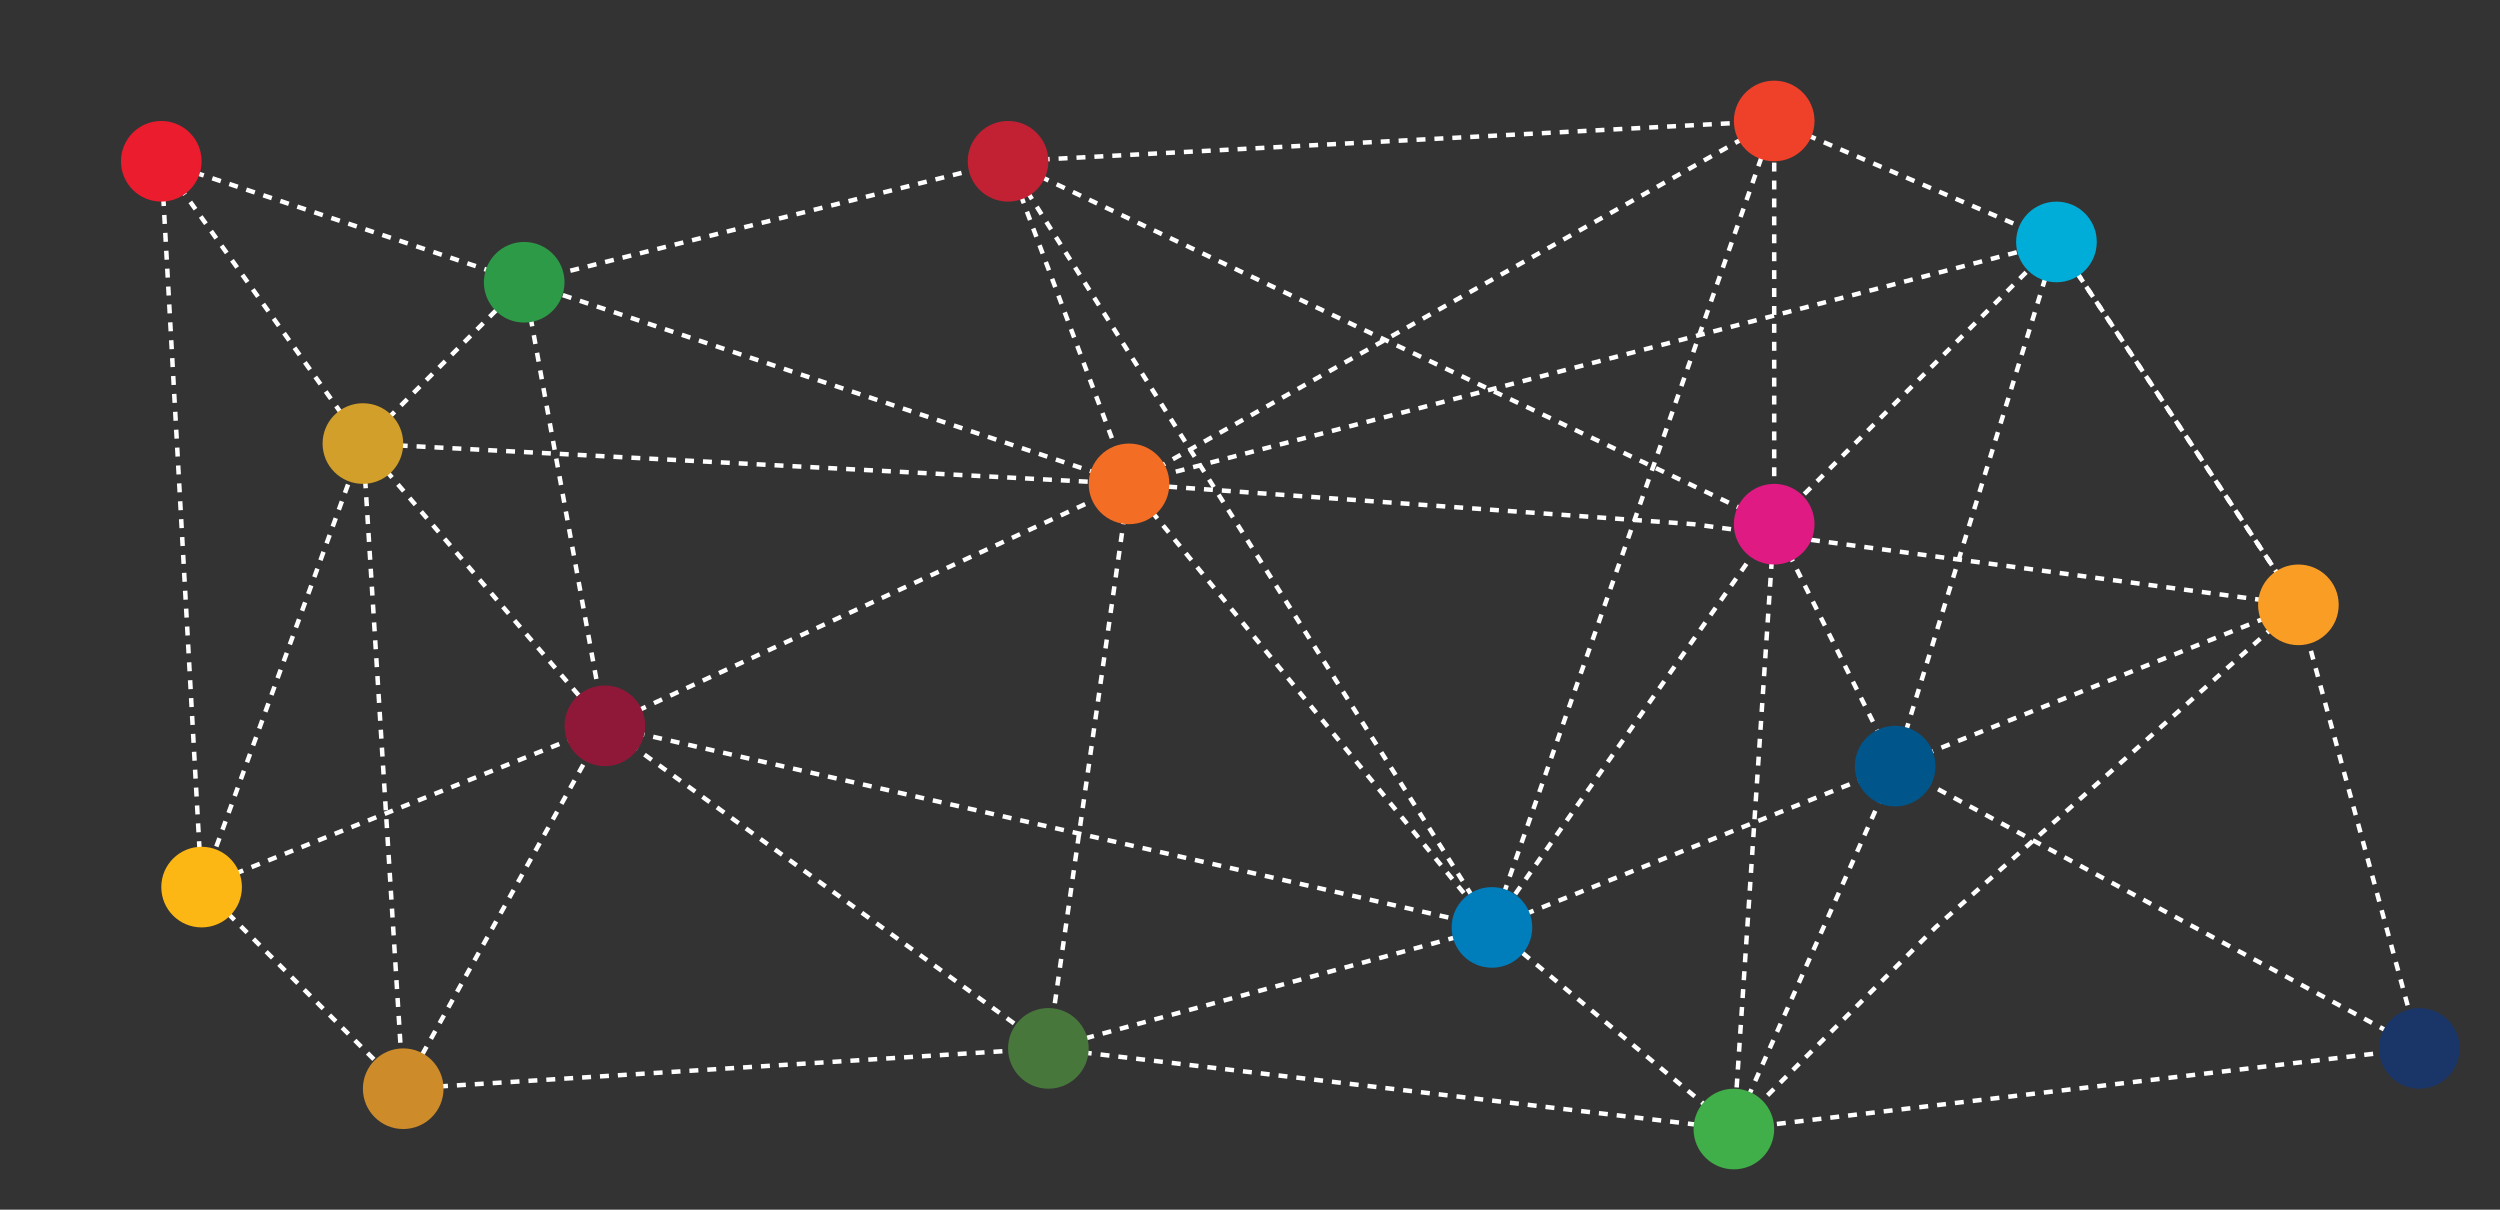 <svg xmlns="http://www.w3.org/2000/svg" viewBox="0 0 558 270">
  <rect x="0" y="0" width="558" height="270" fill="#333333" stroke="none"/>
  <title>logo-overlay</title>
  <g id="Lines_1" data-name="Lines 1">
    <line x1="36" y1="36" x2="45" y2="198" fill="none" stroke="#fff" stroke-miterlimit="10" stroke-dasharray="2"/>
    <line x1="81" y1="99" x2="90" y2="243" fill="none" stroke="#fff" stroke-miterlimit="10" stroke-dasharray="2"/>
    <line x1="117" y1="63" x2="135" y2="162" fill="none" stroke="#fff" stroke-miterlimit="10" stroke-dasharray="2"/>
    <polyline points="225 36 252 108 234 234" fill="none" stroke="#fff" stroke-miterlimit="10" stroke-dasharray="2"/>
    <polyline points="333 207 396 27 396 117 423 171 387 252" fill="none" stroke="#fff" stroke-miterlimit="10" stroke-dasharray="2"/>
    <polyline points="459 54 513 135 540 234" fill="none" stroke="#fff" stroke-miterlimit="10" stroke-dasharray="2"/>
  </g>
  <g id="Lines_2" data-name="Lines 2">
    <polyline points="36 36 117 63 225 36 396 27 459 54" fill="none" stroke="#fff" stroke-miterlimit="10" stroke-dasharray="2"/>
    <polyline points="81 99 252 108 378 117 513 135" fill="none" stroke="#fff" stroke-miterlimit="10" stroke-dasharray="2"/>
    <polyline points="45 198 135 162 333 207 423 171" fill="none" stroke="#fff" stroke-miterlimit="10" stroke-dasharray="2"/>
    <polyline points="90 243 234 234 387 252 540 234" fill="none" stroke="#fff" stroke-miterlimit="10" stroke-dasharray="2"/>
  </g>
  <g id="Lines_3" data-name="Lines 3">
    <polyline points="81 99 117 63 252 108 135 162 90 243 45 198 81 99 36 36" fill="none" stroke="#fff" stroke-miterlimit="10" stroke-dasharray="2"/>
    <polyline points="252 108 333 207 234 234 135 162" fill="none" stroke="#fff" stroke-miterlimit="10" stroke-dasharray="2"/>
    <polyline points="225 36 396 117 333 207 387 252 432 207 513 135 459 54" fill="none" stroke="#fff" stroke-miterlimit="10" stroke-dasharray="2"/>
  </g>
  <g id="Lines_4" data-name="Lines 4">
    <polyline points="540 234 423 171 513 135" fill="none" stroke="#fff" stroke-miterlimit="10" stroke-dasharray="2"/>
    <polyline points="423 171 459 54 396 117" fill="none" stroke="#fff" stroke-miterlimit="10" stroke-dasharray="2"/>
  </g>
  <g id="Lines_5" data-name="Lines 5">
    <line x1="81" y1="99" x2="135" y2="162" fill="none" stroke="#fff" stroke-miterlimit="10" stroke-dasharray="2"/>
    <line x1="225" y1="36" x2="333" y2="207" fill="none" stroke="#fff" stroke-miterlimit="10" stroke-dasharray="2"/>
    <polyline points="396 27 252 108 459 54" fill="none" stroke="#fff" stroke-miterlimit="10" stroke-dasharray="2"/>
    <line x1="396" y1="117" x2="387" y2="252" fill="none" stroke="#fff" stroke-miterlimit="10" stroke-dasharray="2"/>
  </g>
  <g id="SDGs">
    <circle cx="117" cy="63" r="9" fill="#2d9a47"/>
    <circle cx="396" cy="27" r="9" fill="#ef412a"/>
    <circle cx="252" cy="108" r="9" fill="#f36e24"/>
    <circle cx="90" cy="243" r="9" fill="#cd8b2a"/>
    <circle cx="423" cy="171" r="9" fill="#00558a"/>
    <circle cx="387" cy="252" r="9" fill="#40ae49"/>
    <circle cx="225" cy="36" r="9" fill="#c22033"/>
    <circle cx="135" cy="162" r="9" fill="#8f1838"/>
    <circle cx="81" cy="99" r="9" fill="#d19f2a"/>
    <circle cx="45" cy="198" r="9" fill="#fdb714"/>
    <circle cx="333" cy="207" r="9" fill="#007dbb"/>
    <circle cx="513" cy="135" r="9" fill="#f99d25"/>
    <circle cx="540" cy="234" r="9" fill="#1a3668"/>
    <circle cx="459" cy="54" r="9" fill="#00add8"/>
    <circle cx="396" cy="117" r="9" fill="#e01a83"/>
    <circle cx="36" cy="36" r="9" fill="#ea1c2d"/>
    <circle cx="234" cy="234" r="9" fill="#48773c"/>
  </g>
</svg>
